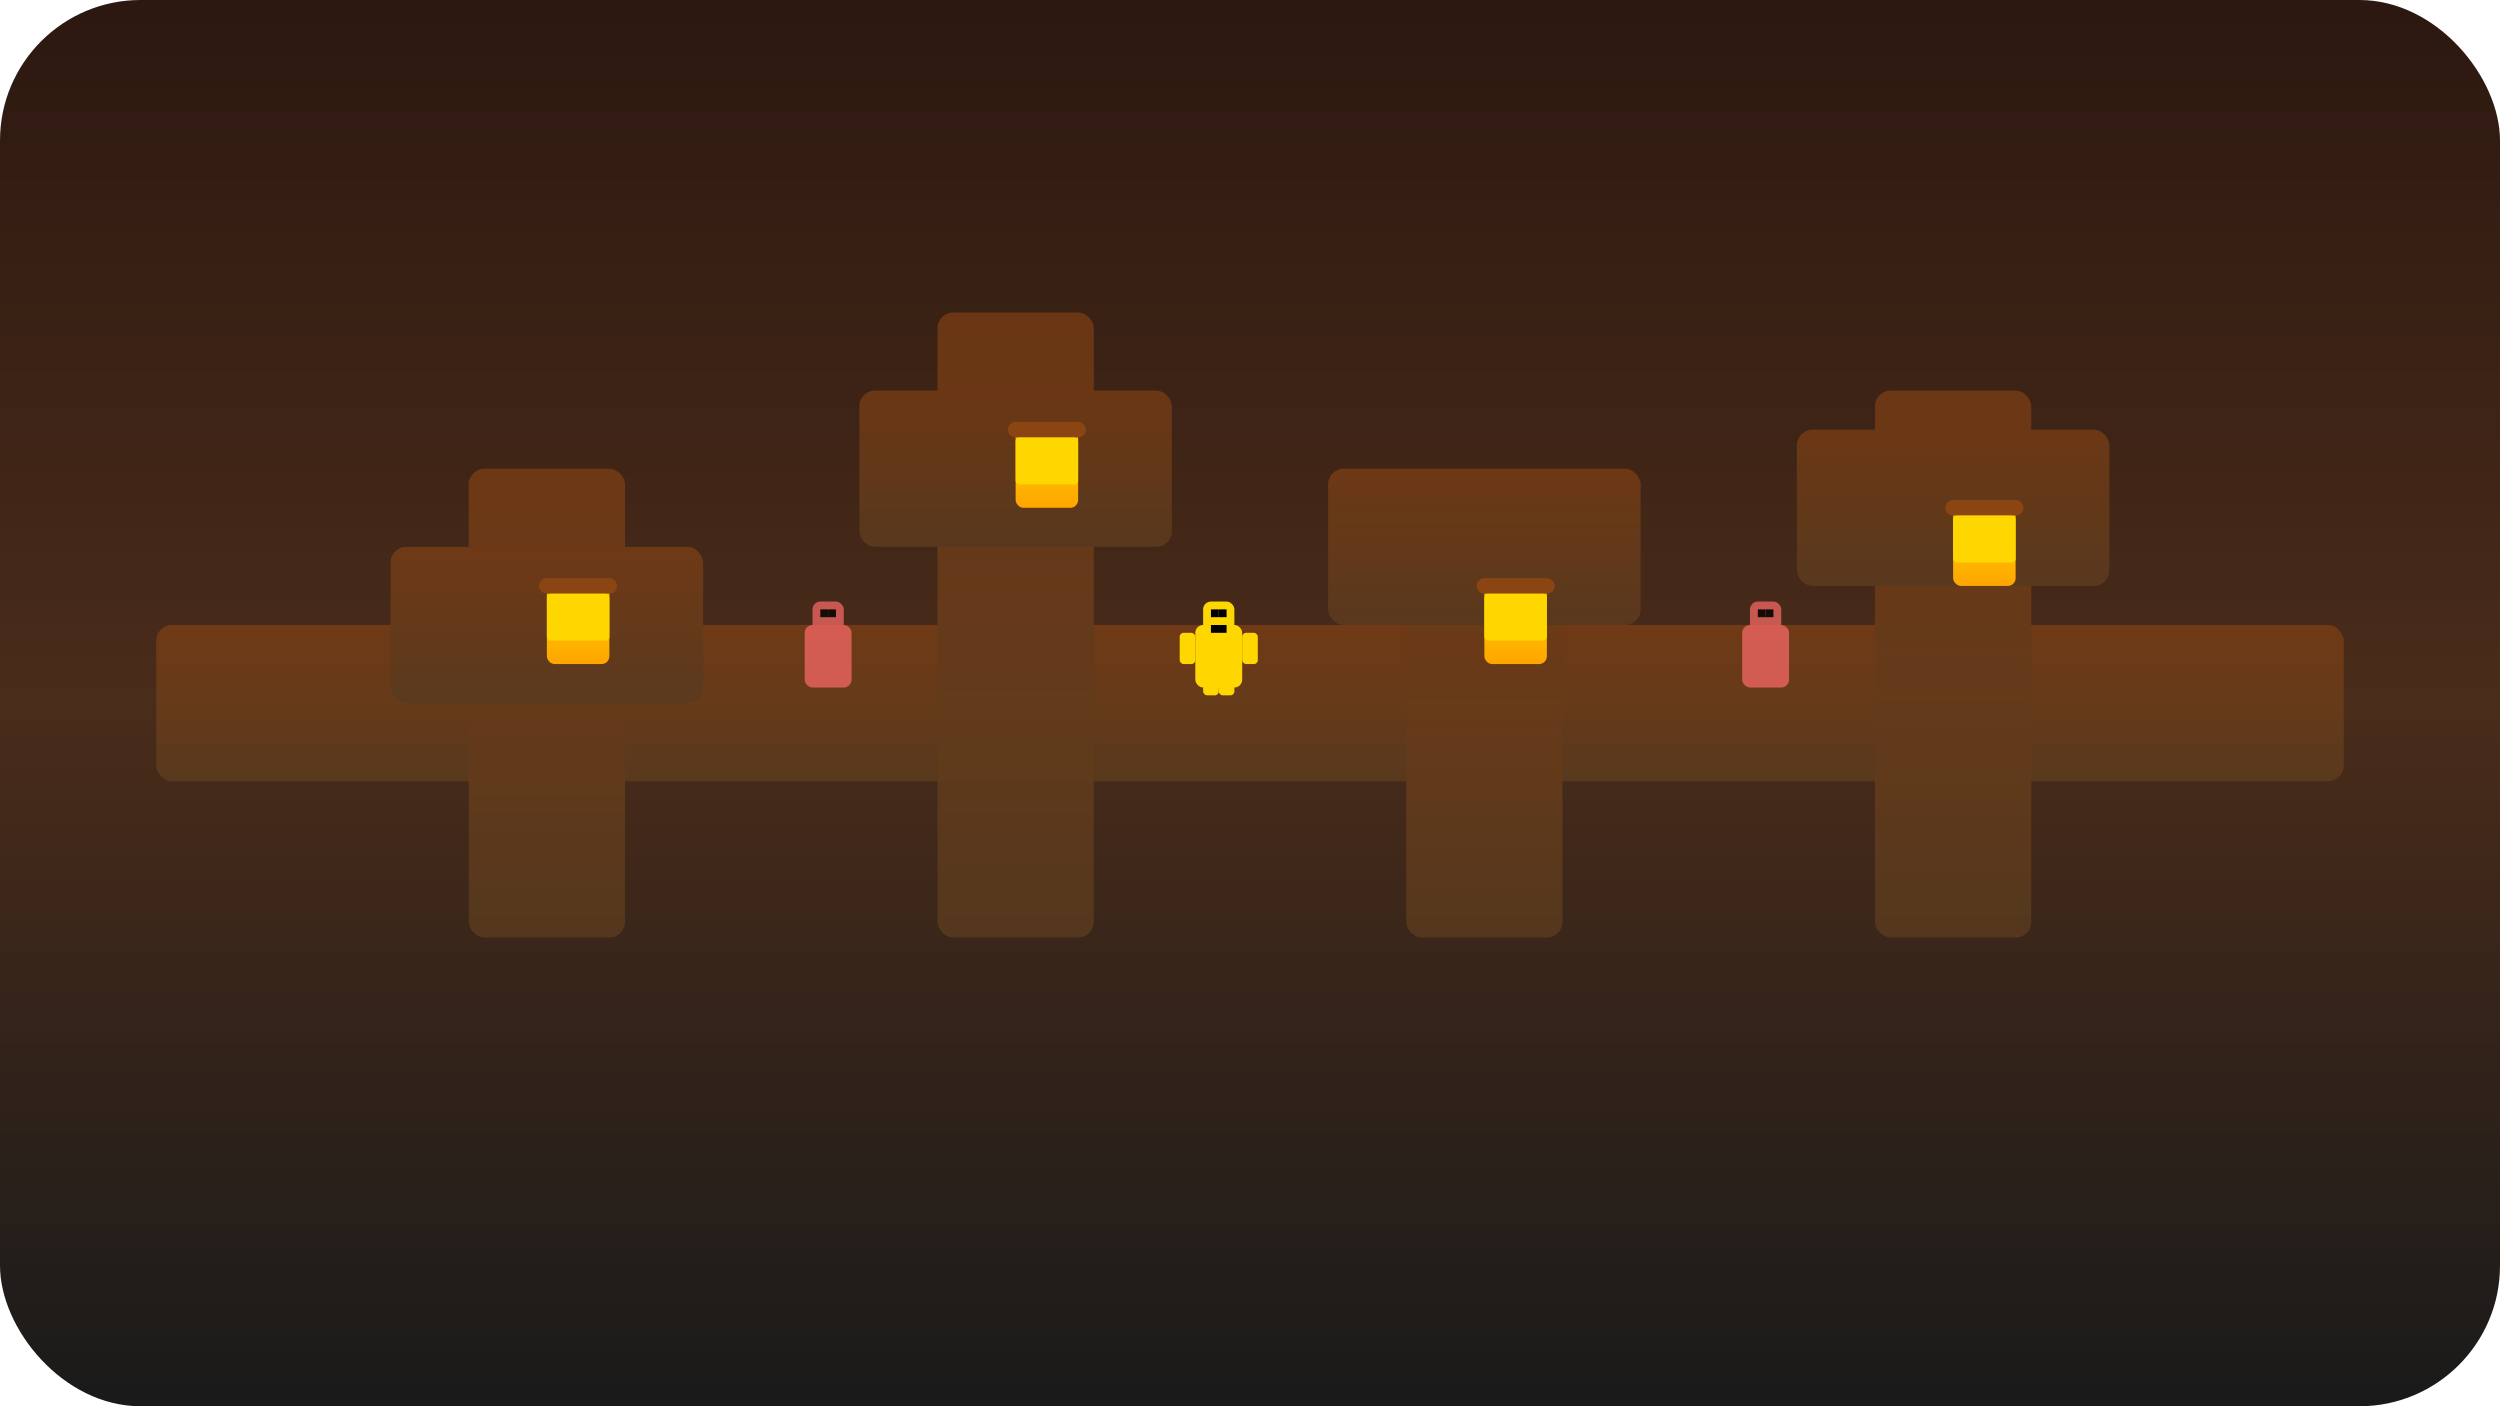 <svg width="320" height="180" viewBox="0 0 320 180" xmlns="http://www.w3.org/2000/svg">
  <defs>
    <linearGradient id="bg" x1="0%" y1="0%" x2="0%" y2="100%">
      <stop offset="0%" style="stop-color:#2c1810;stop-opacity:1" />
      <stop offset="50%" style="stop-color:#4a2c1a;stop-opacity:1" />
      <stop offset="100%" style="stop-color:#1a1a1a;stop-opacity:1" />
    </linearGradient>
    <linearGradient id="panel" x1="0%" y1="0%" x2="0%" y2="100%">
      <stop offset="0%" style="stop-color:rgba(18, 24, 38, 0.92);stop-opacity:1" />
      <stop offset="100%" style="stop-color:rgba(12, 17, 29, 0.92);stop-opacity:1" />
    </linearGradient>
    <linearGradient id="dirt" x1="0%" y1="0%" x2="0%" y2="100%">
      <stop offset="0%" style="stop-color:#8b4513;stop-opacity:1" />
      <stop offset="100%" style="stop-color:#654321;stop-opacity:1" />
    </linearGradient>
    <linearGradient id="beer" x1="0%" y1="0%" x2="0%" y2="100%">
      <stop offset="0%" style="stop-color:#ffd700;stop-opacity:1" />
      <stop offset="100%" style="stop-color:#ffa500;stop-opacity:1" />
    </linearGradient>
  </defs>

  <!-- Background -->
  <rect width="320" height="180" fill="url(#bg)" rx="18"/>

  <!-- Underground tunnel system -->
  <g opacity="0.6">
    <!-- Main horizontal tunnel -->
    <rect x="20" y="80" width="280" height="20" fill="url(#dirt)" rx="2"/>

    <!-- Vertical tunnels -->
    <rect x="60" y="60" width="20" height="60" fill="url(#dirt)" rx="2"/>
    <rect x="120" y="40" width="20" height="80" fill="url(#dirt)" rx="2"/>
    <rect x="180" y="70" width="20" height="50" fill="url(#dirt)" rx="2"/>
    <rect x="240" y="50" width="20" height="70" fill="url(#dirt)" rx="2"/>

    <!-- Cross tunnels -->
    <rect x="50" y="70" width="40" height="20" fill="url(#dirt)" rx="2"/>
    <rect x="110" y="50" width="40" height="20" fill="url(#dirt)" rx="2"/>
    <rect x="170" y="60" width="40" height="20" fill="url(#dirt)" rx="2"/>
    <rect x="230" y="55" width="40" height="20" fill="url(#dirt)" rx="2"/>
  </g>

  <!-- Beer mugs scattered around -->
  <g>
    <!-- Beer mug 1 -->
    <rect x="70" y="75" width="8" height="10" fill="url(#beer)" rx="1"/>
    <rect x="69" y="74" width="10" height="2" fill="#8b4513" rx="1"/>
    <rect x="70" y="76" width="8" height="6" fill="#ffd700" rx="0.5"/>

    <!-- Beer mug 2 -->
    <rect x="130" y="55" width="8" height="10" fill="url(#beer)" rx="1"/>
    <rect x="129" y="54" width="10" height="2" fill="#8b4513" rx="1"/>
    <rect x="130" y="56" width="8" height="6" fill="#ffd700" rx="0.5"/>

    <!-- Beer mug 3 -->
    <rect x="190" y="75" width="8" height="10" fill="url(#beer)" rx="1"/>
    <rect x="189" y="74" width="10" height="2" fill="#8b4513" rx="1"/>
    <rect x="190" y="76" width="8" height="6" fill="#ffd700" rx="0.5"/>

    <!-- Beer mug 4 -->
    <rect x="250" y="65" width="8" height="10" fill="url(#beer)" rx="1"/>
    <rect x="249" y="64" width="10" height="2" fill="#8b4513" rx="1"/>
    <rect x="250" y="66" width="8" height="6" fill="#ffd700" rx="0.5"/>
  </g>

  <!-- Player character (digger) -->
  <g transform="translate(150, 75)">
    <!-- Character body -->
    <rect x="3" y="5" width="6" height="8" fill="#ffd700" rx="1"/>

    <!-- Character head -->
    <rect x="4" y="2" width="4" height="4" fill="#ffd700" rx="1"/>

    <!-- Character eyes -->
    <rect x="5" y="3" width="1" height="1" fill="#000"/>
    <rect x="6" y="3" width="1" height="1" fill="#000"/>

    <!-- Character mouth -->
    <rect x="5" y="5" width="2" height="1" fill="#000"/>

    <!-- Character arms -->
    <rect x="1" y="6" width="2" height="4" fill="#ffd700" rx="0.5"/>
    <rect x="9" y="6" width="2" height="4" fill="#ffd700" rx="0.5"/>

    <!-- Character legs -->
    <rect x="4" y="11" width="2" height="3" fill="#ffd700" rx="0.5"/>
    <rect x="6" y="11" width="2" height="3" fill="#ffd700" rx="0.5"/>
  </g>

  <!-- Enemies (drunkards) -->
  <g opacity="0.7">
    <!-- Drunkard 1 -->
    <g transform="translate(100, 75)">
      <rect x="3" y="5" width="6" height="8" fill="#ff6b6b" rx="1"/>
      <rect x="4" y="2" width="4" height="4" fill="#ff6b6b" rx="1"/>
      <rect x="5" y="3" width="1" height="1" fill="#000"/>
      <rect x="6" y="3" width="1" height="1" fill="#000"/>
    </g>

    <!-- Drunkard 2 -->
    <g transform="translate(220, 75)">
      <rect x="3" y="5" width="6" height="8" fill="#ff6b6b" rx="1"/>
      <rect x="4" y="2" width="4" height="4" fill="#ff6b6b" rx="1"/>
      <rect x="5" y="3" width="1" height="1" fill="#000"/>
      <rect x="6" y="3" width="1" height="1" fill="#000"/>
    </g>
  </g>

</svg>
